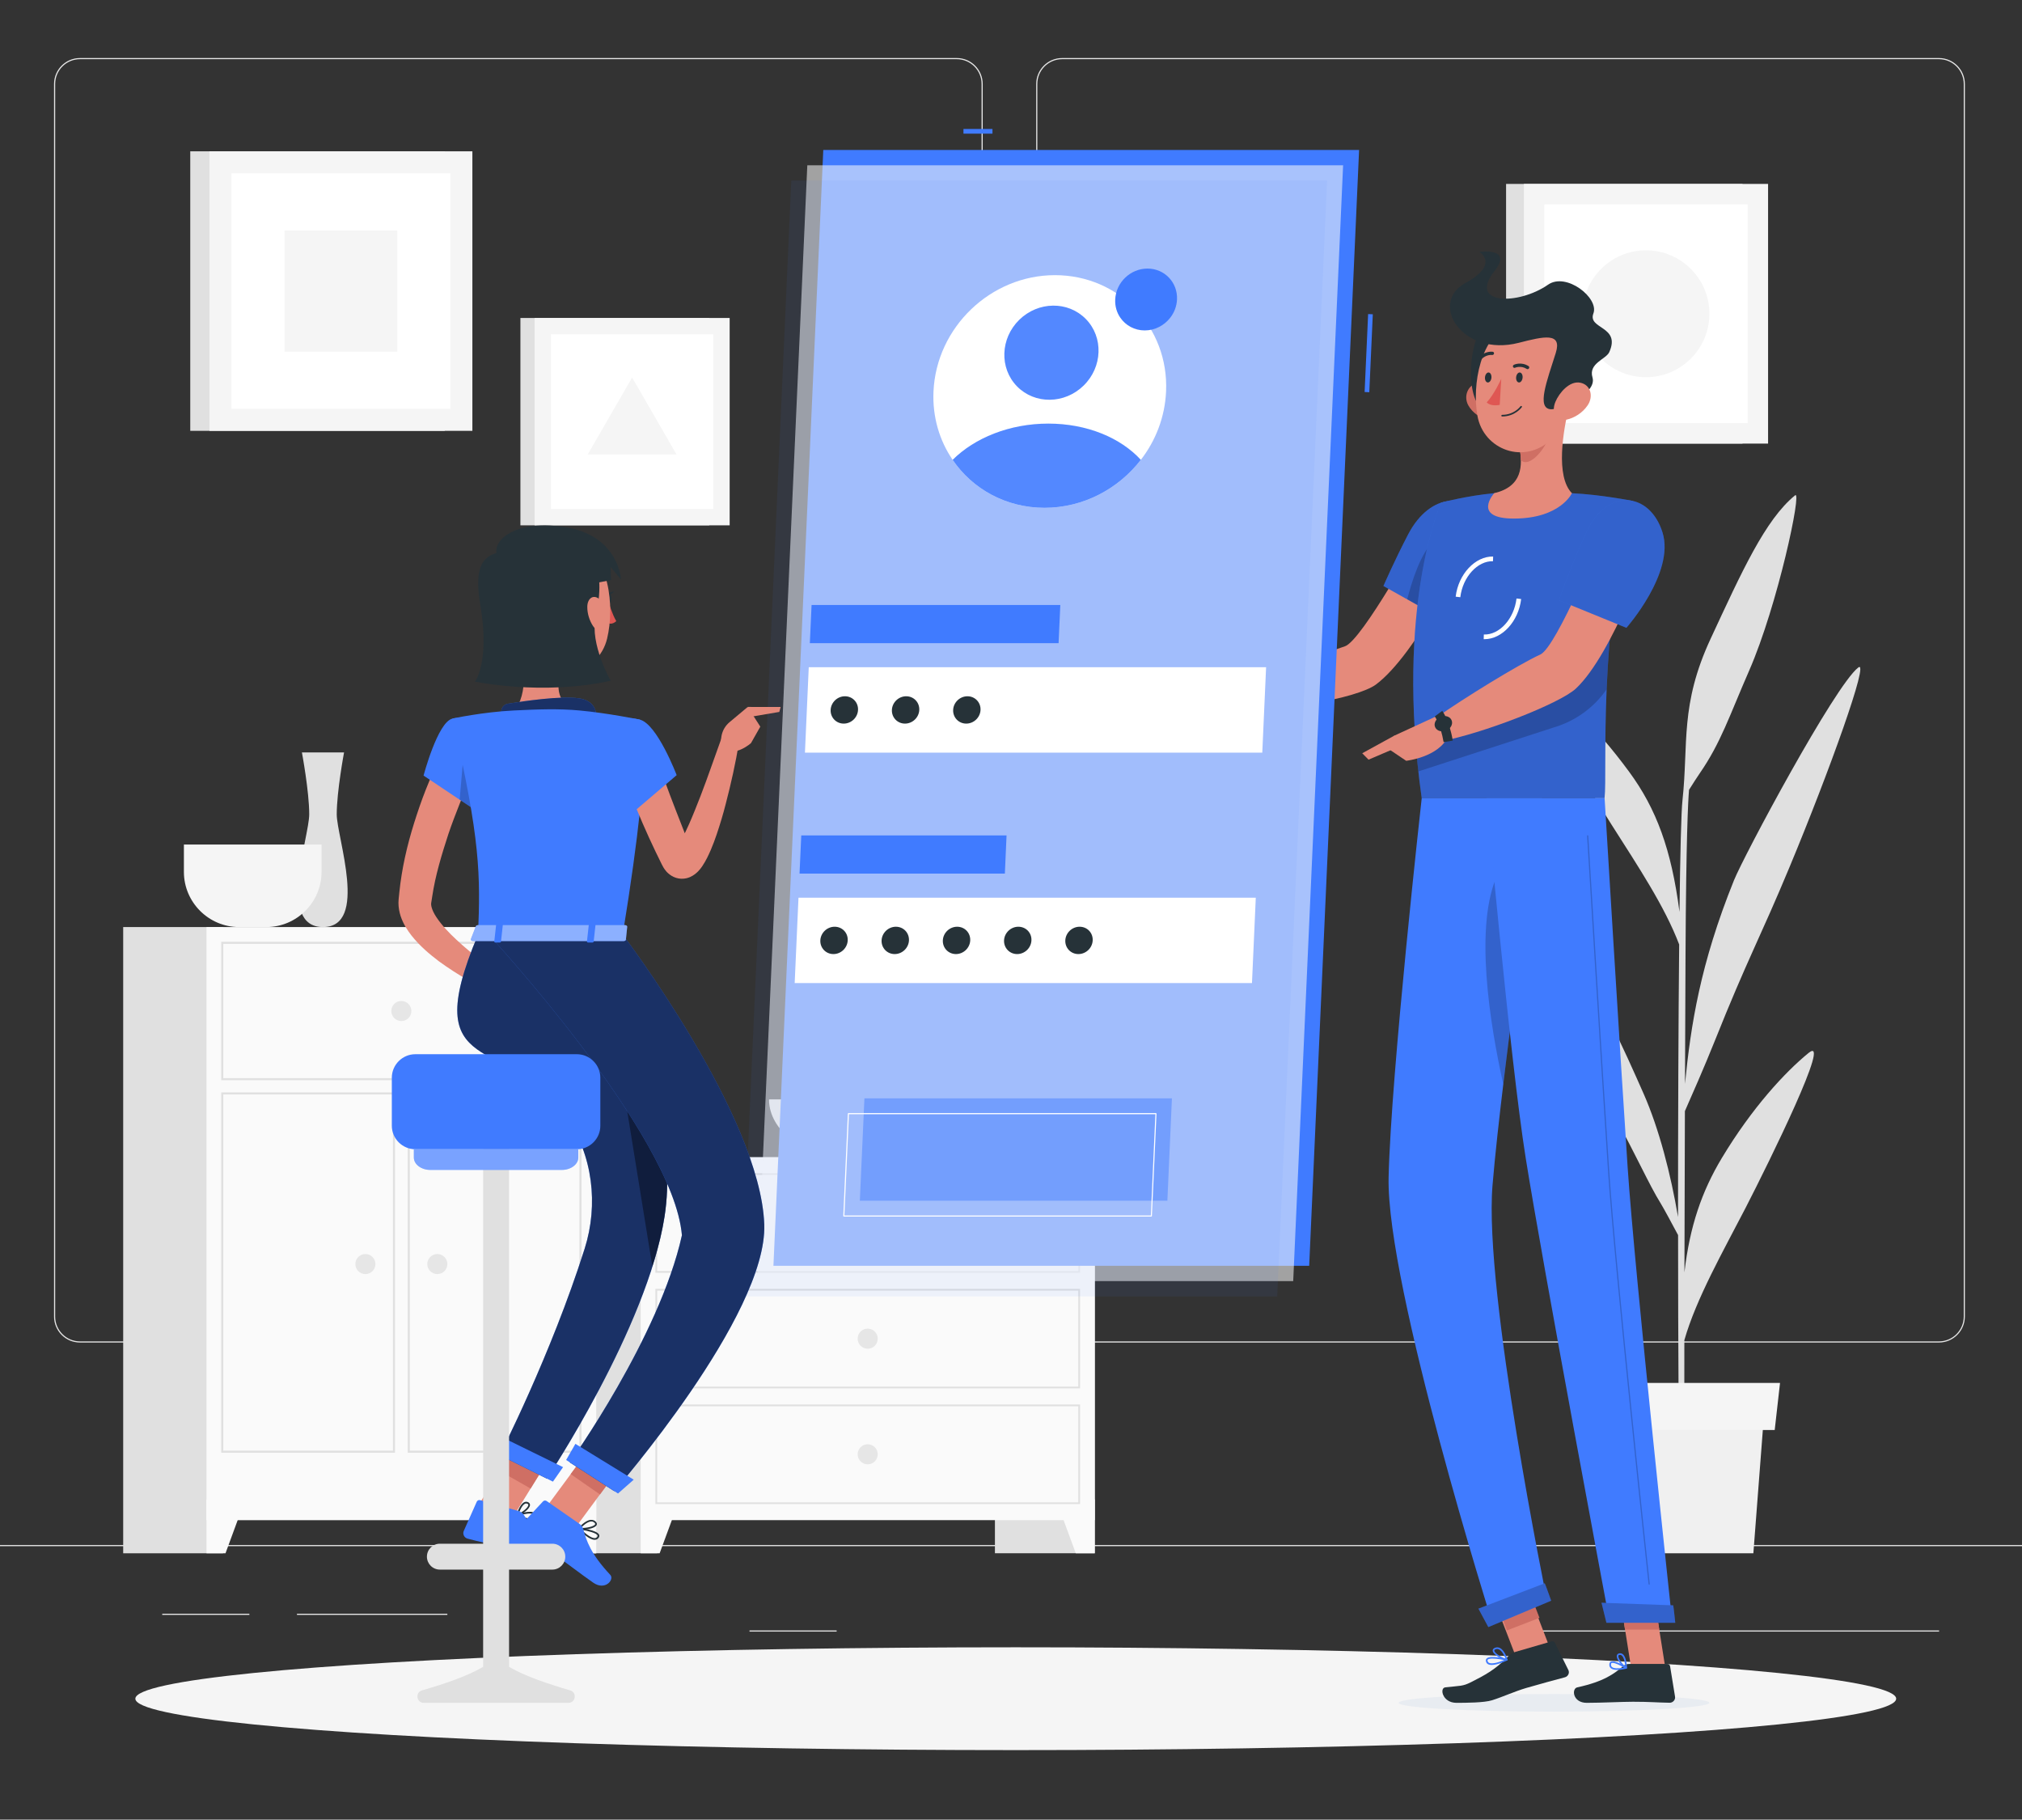 <?xml version="1.0" encoding="utf-8"?>
<!-- Generator: Adobe Illustrator 24.2.1, SVG Export Plug-In . SVG Version: 6.00 Build 0)  -->
<svg version="1.1" xmlns="http://www.w3.org/2000/svg" xmlns:xlink="http://www.w3.org/1999/xlink" x="0px" y="0px"
	 viewBox="0 0 445.3 400.69" style="enable-background:new 0 0 445.3 400.69;" xml:space="preserve">
<rect x="0" y="0" width="445.3" height="400.69" fill="#333333" stroke="none"/>
<g id="Background_complete">
	<g>
		<g>
			<rect x="-26.3" y="340.22" style="fill:#E6E6E6;" width="500" height="0.25"/>
			<rect x="65.4" y="355.35" style="fill:#E6E6E6;" width="33.12" height="0.25"/>
			<rect x="35.73" y="355.35" style="fill:#E6E6E6;" width="19.19" height="0.25"/>
			<rect x="165.06" y="359.03" style="fill:#E6E6E6;" width="19.19" height="0.25"/>
			<rect x="241.12" y="364.62" style="fill:#E6E6E6;" width="43.19" height="0.25"/>
			<rect x="225.88" y="364.62" style="fill:#E6E6E6;" width="6.33" height="0.25"/>
			<rect x="333.36" y="359.03" style="fill:#E6E6E6;" width="93.68" height="0.25"/>
			<g>
				<path style="fill:#E6E6E6;" d="M210.71,295.63H17.61c-3.15,0-5.71-2.56-5.71-5.71V18.49c0-3.15,2.56-5.71,5.71-5.71h193.1
					c3.15,0,5.71,2.56,5.71,5.71v271.43C216.42,293.07,213.86,295.63,210.71,295.63z M17.61,13.03c-3.01,0-5.46,2.45-5.46,5.46
					v271.43c0,3.01,2.45,5.46,5.46,5.46h193.1c3.01,0,5.46-2.45,5.46-5.46V18.49c0-3.01-2.45-5.46-5.46-5.46H17.61z"/>
				<path style="fill:#E6E6E6;" d="M427.01,295.63h-193.1c-3.15,0-5.71-2.56-5.71-5.71V18.49c0-3.15,2.56-5.71,5.71-5.71h193.1
					c3.15,0,5.71,2.56,5.71,5.71v271.43C432.71,293.07,430.15,295.63,427.01,295.63z M233.91,13.03c-3.01,0-5.46,2.45-5.46,5.46
					v271.43c0,3.01,2.45,5.46,5.46,5.46h193.1c3.01,0,5.46-2.45,5.46-5.46V18.49c0-3.01-2.45-5.46-5.46-5.46H233.91z"/>
			</g>
		</g>
		<g>
			<rect x="219.11" y="254.8" style="fill:#E0E0E0;" width="21.99" height="87.23"/>
			<polygon style="fill:#FAFAFA;" points="236.92,342.04 241.1,342.04 241.1,330.16 232.54,330.16 			"/>
			<rect x="122.75" y="254.8" style="fill:#E0E0E0;" width="21.99" height="87.23"/>
			<rect x="141.1" y="254.8" style="fill:#FAFAFA;" width="100" height="79.94"/>
			<path style="fill:#E0E0E0;" d="M237.47,258.73v21.15h-92.75v-21.15H237.47 M237.86,258.35h-93.52v21.92h93.52V258.35
				L237.86,258.35z"/>
			<polygon style="fill:#FAFAFA;" points="145.27,342.04 141.1,342.04 141.1,330.16 149.65,330.16 			"/>
			<path style="fill:#E6E6E6;" d="M188.88,269.31c0,1.22,0.99,2.21,2.21,2.21c1.22,0,2.21-0.99,2.21-2.21
				c0-1.22-0.99-2.21-2.21-2.21C189.87,267.1,188.88,268.09,188.88,269.31z"/>
			<path style="fill:#E0E0E0;" d="M237.47,284.2v21.15h-92.75V284.2H237.47 M237.86,283.81h-93.52v21.92h93.52V283.81L237.86,283.81
				z"/>
			<path style="fill:#E6E6E6;" d="M188.88,294.78c0,1.22,0.99,2.21,2.21,2.21c1.22,0,2.21-0.99,2.21-2.21s-0.99-2.21-2.21-2.21
				C189.87,292.56,188.88,293.55,188.88,294.78z"/>
			<path style="fill:#E0E0E0;" d="M237.47,309.67v21.15h-92.75v-21.15H237.47 M237.86,309.28h-93.52v21.92h93.52V309.28
				L237.86,309.28z"/>
			<path style="fill:#E6E6E6;" d="M188.88,320.24c0,1.22,0.99,2.21,2.21,2.21c1.22,0,2.21-0.99,2.21-2.21s-0.99-2.21-2.21-2.21
				C189.87,318.03,188.88,319.02,188.88,320.24z"/>
		</g>
		<g>
			<rect x="109.32" y="204.14" style="fill:#E0E0E0;" width="21.99" height="137.9"/>
			<polygon style="fill:#FAFAFA;" points="127.13,342.04 131.31,342.04 131.31,330.16 122.75,330.16 			"/>
			<rect x="27.13" y="204.14" style="fill:#E0E0E0;" width="21.99" height="137.9"/>
			<rect x="45.48" y="204.14" style="fill:#FAFAFA;" width="85.83" height="130.61"/>
			<path style="fill:#E0E0E0;" d="M127.61,207.84v29.57H49.17v-29.57H127.61 M128.07,207.38H48.72v30.48h79.35V207.38L128.07,207.38
				z"/>
			<path style="fill:#E0E0E0;" d="M127.61,241v78.44H90.25V241H127.61 M128.07,240.55H89.79v79.35h38.27V240.55L128.07,240.55z"/>
			<path style="fill:#E0E0E0;" d="M86.54,241v78.44H49.17V241H86.54 M86.99,240.55H48.72v79.35h38.27V240.55L86.99,240.55z"/>
			<polygon style="fill:#FAFAFA;" points="49.66,342.04 45.48,342.04 45.48,330.16 54.03,330.16 			"/>
			<path style="fill:#E6E6E6;" d="M86.18,222.63c0,1.22,0.99,2.21,2.21,2.21c1.22,0,2.21-0.99,2.21-2.21c0-1.22-0.99-2.21-2.21-2.21
				C87.17,220.41,86.18,221.4,86.18,222.63z"/>
			<path style="fill:#E6E6E6;" d="M94.1,278.35c0,1.22,0.99,2.21,2.21,2.21c1.22,0,2.21-0.99,2.21-2.21c0-1.22-0.99-2.21-2.21-2.21
				C95.09,276.14,94.1,277.13,94.1,278.35z"/>
			<path style="fill:#E6E6E6;" d="M78.26,278.35c0,1.22,0.99,2.21,2.21,2.21c1.22,0,2.21-0.99,2.21-2.21c0-1.22-0.99-2.21-2.21-2.21
				C79.25,276.14,78.26,277.13,78.26,278.35z"/>
		</g>
		<path style="fill:#E0E0E0;" d="M75.77,165.69h-9.28c0,0,1.61,8.57,1.61,13.62c0,5.05-7.06,24.83,3.03,24.83
			c10.08,0,3.03-19.78,3.03-24.83C74.16,174.27,75.77,165.69,75.77,165.69z"/>
		<path style="fill:#F5F5F5;" d="M40.5,185.97V192c0,6.68,5.46,12.14,12.14,12.14h6.03c6.68,0,12.14-5.46,12.14-12.14v-6.03H40.5z"
			/>
		<path style="fill:#E0E0E0;" d="M169.36,242.09c0,6.99,7.83,12.71,17.4,12.71h8.64c9.57,0,17.4-5.72,17.4-12.71H169.36z"/>
		<g>
			<path style="fill:#E0E0E0;" d="M398.3,231.86c-5.24,4.28-12.47,12.11-19.1,23.13c-4.41,7.34-7.07,15.03-8.24,25.19
				c0.03-11.5,0.06-23.85,0.1-35.51c1.33-3,4.37-9.92,6.55-15.38c7.28-18.23,9.99-22.71,16.53-38.44
				c8.73-20.97,17.67-45.86,15.11-43.87c-5.22,4.05-25.22,41.5-27.38,46.86c-7.44,18.44-9.51,31.88-10.79,44.85
				c0.04-10.95,0.08-21.01,0.12-28.77c0.13-25.31,0.56-33.48,0.77-36c0.81-1.28,1.76-2.77,2.32-3.58
				c4.7-6.79,6.51-12.58,10.94-22.71c6.27-14.36,11.68-39.85,10.1-38.56c-6.58,5.35-11.76,16.86-18.58,31.53
				c-6.82,14.66-4.87,23.1-6.22,35.62c-0.28,2.46-0.5,11.73-0.66,24.59c-1.77-13.7-5.08-22.72-11.13-30.92
				c-7.44-10.09-14.64-16.9-19.92-20.46c-5.28-3.56,9.12,21.22,16.01,32.04c6.13,9.63,11.78,18.13,14.97,26.5
				c-0.17,17.42-0.25,39.48-0.25,60.02c-1.58-9.35-4.16-19.41-7.6-27.2c-4.14-9.36-10.5-23.72-15.56-28.6
				c-1.22-1.17,5.3,26.76,9.48,34.19c4.18,7.43,7.25,14.43,9.88,18.64c0.61,0.98,2.65,4.77,3.81,6.95
				c0.01,25.07,0.14,47.19,0.36,54.72H371c-0.07-1.94-0.09-14.7-0.06-31.58c2.61-9.16,8.57-19.62,13.5-29.16
				C389.8,255.52,403.54,227.58,398.3,231.86z"/>
			<g>
				<polygon style="fill:#F0F0F0;" points="386.14,342.04 354.79,342.04 352.43,311.31 388.5,311.31 				"/>
				<polygon style="fill:#F5F5F5;" points="390.84,314.89 350.09,314.89 348.92,304.53 392.01,304.53 				"/>
			</g>
		</g>
		<g>
			<rect x="41.9" y="33.32" style="fill:#E0E0E0;" width="56.05" height="61.55"/>
			<rect x="46.13" y="33.32" style="fill:#F5F5F5;" width="57.9" height="61.55"/>
			
				<rect x="49.15" y="40" transform="matrix(-1.836970e-16 1 -1 -1.836970e-16 139.176 -10.98)" style="fill:#FFFFFF;" width="51.85" height="48.2"/>
			
				<rect x="61.72" y="51.68" transform="matrix(-1.836970e-16 1 -1 -1.836970e-16 139.176 -10.98)" style="fill:#F5F5F5;" width="26.71" height="24.83"/>
		</g>
		<g>
			<g>
				<rect x="331.68" y="40.5" style="fill:#E0E0E0;" width="52.07" height="57.18"/>
				<rect x="335.6" y="40.5" style="fill:#F5F5F5;" width="53.78" height="57.18"/>
				
					<rect x="338.41" y="46.7" transform="matrix(-1.836970e-16 1 -1 -1.836970e-16 431.581 -293.408)" style="fill:#FFFFFF;" width="48.17" height="44.77"/>
			</g>
			<circle style="fill:#F5F5F5;" cx="362.49" cy="69.09" r="13.97"/>
		</g>
		<g>
			<g>
				<rect x="114.61" y="70.02" style="fill:#E0E0E0;" width="41.58" height="45.66"/>
				<rect x="117.74" y="70.02" style="fill:#F5F5F5;" width="42.95" height="45.66"/>
				
					<rect x="119.98" y="74.98" transform="matrix(-1.836970e-16 1 -1 -1.836970e-16 232.067 -46.363)" style="fill:#FFFFFF;" width="38.46" height="35.75"/>
				<polygon style="fill:#F5F5F5;" points="139.21,83.13 129.44,100.07 148.99,100.07 				"/>
			</g>
		</g>
	</g>
</g>
<g id="Background_simple" style="display:none;">
	<g style="display:inline;">
		<path style="fill:#F5F5F5;" d="M108.15,195.57c58.54,60.35,135.47,102.2,206.78,34.62c36.76-34.84,85.34-128.93,37.4-171.99
			c-66.07-59.34-103.98,37.75-153.37,50.91c-33.86,9.02-62.32-42.96-102.85-8.25C64.07,128.3,83.82,170.48,108.15,195.57z"/>
	</g>
</g>
<g id="Shadow">
	<ellipse style="fill:#F5F5F5;" cx="223.7" cy="374.06" rx="193.89" ry="11.32"/>
</g>
<g id="Character_2">
	<g>
		<path style="fill:#E58A7B;" d="M322.94,121.26l-9.92-4.02c0,0-13.09,23.87-16.84,25.08c-5.1,1.64-15.65,6.2-21.92,7.05
			c-0.85,0.99-2.24,4.1-2.11,5.24c8.41,2.8,26.89-0.92,30.85-3.86C312.02,144.05,322.94,121.26,322.94,121.26z"/>
		<g>
			<path style="fill:#407BFF;" d="M326,115.84c1.85,6.84-8.17,20.58-8.17,20.58l-13.16-7.38c0,0,2.45-5.65,5.46-11.4
				C314.97,108.35,323.89,108.04,326,115.84z"/>
			<path style="opacity:0.2;" d="M326,115.84c1.85,6.84-8.17,20.58-8.17,20.58l-13.16-7.38c0,0,2.45-5.65,5.46-11.4
				C314.97,108.35,323.89,108.04,326,115.84z"/>
		</g>
		<path style="opacity:0.2;" d="M309.91,131.97l5.17,2.9l0.9-15.87C312.98,121.32,310.85,128.27,309.91,131.97z"/>
		<g>
			<path style="fill:#407BFF;" d="M317.36,110.69c0,0-10.22,22.74-4.26,65.08c12.13,0,34.37,0,40.27,0
				c0.64-6.18-1.48-36.34,6.19-65.46c0,0-6.82-1.39-13.38-1.7c-5.13-0.25-12.57-0.41-17.12,0
				C323.07,109.14,317.36,110.69,317.36,110.69z"/>
			<path style="opacity:0.2;" d="M317.36,110.69c0,0-10.22,22.74-4.26,65.08c12.13,0,34.37,0,40.27,0
				c0.64-6.18-1.48-36.34,6.19-65.46c0,0-6.82-1.39-13.38-1.7c-5.13-0.25-12.57-0.41-17.12,0
				C323.07,109.14,317.36,110.69,317.36,110.69z"/>
		</g>
		<path style="fill:#E8ECF1;" d="M308.02,374.97c-0.06,1.07,15.21,1.94,34.1,1.94c18.9,0,34.27-0.87,34.33-1.94
			c0.06-1.07-15.2-1.94-34.1-1.94C323.45,373.02,308.08,373.89,308.02,374.97z"/>
		
			<rect x="331.52" y="348.79" transform="matrix(0.933 -0.359 0.359 0.933 -106.052 144.473)" style="fill:#E58A7B;" width="7.68" height="17.09"/>
		<polygon style="fill:#E58A7B;" points="366.75,367.28 359.22,367.28 356.46,349.84 363.99,349.84 		"/>
		<path style="fill:#263238;" d="M358.73,366.41l8.46,0c0.31,0,0.56,0.21,0.61,0.51l1.09,6.69c0.11,0.69-0.47,1.35-1.18,1.34
			c-2.95-0.05-4.37-0.22-8.09-0.22c-2.29,0-7.02,0.24-10.18,0.24c-3.09,0-3.39-3.12-2.08-3.41c5.88-1.27,8.16-3.02,10.12-4.69
			C357.84,366.57,358.28,366.41,358.73,366.41z"/>
		<path style="fill:#263238;" d="M333.67,363.77l8.02-2.33c0.3-0.09,0.61,0.04,0.74,0.31l2.97,6c0.31,0.62-0.06,1.4-0.75,1.59
			c-2.9,0.79-4.86,1.29-8.5,2.35c-2.51,0.73-5.07,1.92-7.55,2.71c-1.72,0.55-5.76,0.57-7.85,0.57c-3.09,0-3.78-3.26-2.46-3.41
			c3.35-0.38,3.8-0.2,5.65-1.13c3.06-1.54,5.43-2.81,8.08-5.58C332.49,364.36,333.03,363.96,333.67,363.77z"/>
		<path style="fill:#E58A7B;" d="M275.53,149.3l-8.28-3.49l-3.41,9.18c0,0,4.78,0.87,10.24,0L275.53,149.3z"/>
		<polygon style="fill:#E58A7B;" points="261.09,145.58 260.87,151.69 263.83,154.99 267.24,145.81 		"/>
		<g>
			
				<rect x="330.03" y="349.07" transform="matrix(0.933 -0.36 0.36 0.933 -104.884 143.931)" style="fill:#CF6F64;" width="7.68" height="8.81"/>
			<polygon style="fill:#CF6F64;" points="363.99,349.85 356.46,349.85 357.88,358.84 365.42,358.84 			"/>
		</g>
		<path style="opacity:0.2;" d="M311.82,164.31c0.14,1.81,0.32,3.66,0.53,5.56l29.94-9.72c4.68-1.4,8.74-4.34,11.52-8.35
			c0.11-2.67,0.27-5.48,0.49-8.41c0.1-1.43,0.23-2.89,0.36-4.37c0.14-1.54,0.31-3.11,0.49-4.7L311.82,164.31z"/>
		<path style="fill:#FFFFFF;" d="M321.6,131.51l-1.02-0.12c0.59-4.99,4.32-8.93,8.25-8.84l-0.03,1.03
			C325.4,123.48,322.13,127.04,321.6,131.51z"/>
		<path style="fill:#FFFFFF;" d="M326.92,140.75c-0.06,0-0.11,0-0.17,0l0.03-1.03c3.44,0.13,6.67-3.46,7.2-7.93l1.02,0.12
			C334.42,136.82,330.82,140.75,326.92,140.75z"/>
		<path style="fill:#E58A7B;" d="M345.61,89.32c-1.4,5.51-3.07,15.6,0.57,19.28c0,0-2.54,5.59-12.78,5.59
			c-9.35,0-4.34-5.59-4.34-5.59c6.23-1.47,6.34-6.02,5.52-10.3L345.61,89.32z"/>
		<path style="fill:#CF6F64;" d="M341.12,92.98l-6.53,5.31c0.2,1.01,0.34,2.04,0.35,3.04c1.91,1.9,5.74-2.91,6.13-5.37
			C341.26,94.73,341.28,93.56,341.12,92.98z"/>
		<path style="fill:#CF6F64;" d="M323.36,89.26c0.96,1.71,2.65,2.78,4.24,3.14c2.4,0.53,3.61-1.67,2.95-3.9
			c-0.6-2-2.56-4.69-4.98-4.23C323.2,84.72,322.27,87.3,323.36,89.26z"/>
		<path style="fill:#263238;" d="M327.32,71.63c-3.74,1.71-5.06,16.57-0.36,18.77C331.67,92.59,334.41,68.38,327.32,71.63z"/>
		<path style="fill:#E58A7B;" d="M346.76,81.03c-0.9,7.46-1.04,11.85-5.03,15.67c-6,5.76-15.01,2.34-16.35-5.1
			c-1.21-6.7,0.46-17.77,7.93-20.74C340.67,67.94,347.65,73.58,346.76,81.03z"/>
		<path style="fill:#263238;" d="M334.47,75.49c5.53-1.42,9.6-2.38,8.15,2.24c-1.94,6.15-4.26,12.11-1.14,12.39
			c1.89,0.17,10.3-3.4,9.23-7c-0.93-3.14,2.98-3.99,3.7-5.59c2.59-5.77-4.82-5.02-3.5-8.51c1.28-3.4-5.97-9.14-9.99-6.33
			c-6.51,4.54-17.68,4.48-11.81-2.97c4.21-5.33-3.3-4.24-3.3-4.24s4.54,2.69-3.1,6.85C314.61,66.74,322.02,78.67,334.47,75.49z"/>
		<path style="fill:#E58A7B;" d="M349.64,89.26c-1.16,1.71-2.97,2.78-4.61,3.14c-2.46,0.53-3.41-1.67-2.49-3.9
			c0.83-2,3.11-4.69,5.47-4.23C350.34,84.72,350.97,87.3,349.64,89.26z"/>
		<path style="fill:#407BFF;" d="M313.1,175.77c0,0-6.76,60.5-7.29,83.46c-0.55,23.88,22.91,98.39,22.91,98.39l12.01-5.04
			c0,0-13.98-68.07-12.04-91.53c2.12-25.57,10.88-85.28,10.88-85.28H313.1z"/>
		<path style="opacity:0.2;" d="M329.9,192.38c-5.38,11.18-1.76,33.28,1.16,46.39c1.11-9.25,2.43-19.29,3.68-28.58
			C334.61,195.9,333.5,184.88,329.9,192.38z"/>
		<path style="fill:#407BFF;" d="M340.19,348.65c0.06-0.02,1.42,3.83,1.42,3.83l-13.84,5.81l-2.18-4.06L340.19,348.65z"/>
		<path style="fill:#407BFF;" d="M327.38,175.77c0,0,5.17,57.54,8.6,79.09c3.75,23.61,18.5,102.24,18.5,102.24h13.79
			c0,0-8.26-76.72-9.82-100.1c-1.69-25.37-5.07-81.23-5.07-81.23H327.38z"/>
		<path style="fill:#407BFF;" d="M368.48,353.5c0.06,0,0.46,3.85,0.46,3.85h-15.16l-1.08-4.42L368.48,353.5z"/>
		<path style="opacity:0.2;" d="M363.19,348.95c-0.07,0-0.12-0.05-0.13-0.11c-0.08-0.7-7.53-69.97-8.93-90.96
			c-1.52-22.79-4.58-73.31-4.61-73.82c0-0.07,0.05-0.13,0.12-0.14c0,0,0.01,0,0.01,0c0.07,0,0.12,0.05,0.13,0.12
			c0.03,0.51,3.09,51.03,4.61,73.82c1.4,20.99,8.85,90.26,8.93,90.95c0.01,0.07-0.04,0.13-0.11,0.14
			C363.2,348.95,363.2,348.95,363.19,348.95z"/>
		<path style="fill:#263238;" d="M335.32,83.12c-0.04,0.61-0.39,1.1-0.78,1.1c-0.4,0-0.69-0.49-0.65-1.1
			c0.04-0.61,0.39-1.1,0.78-1.1C335.06,82.02,335.36,82.51,335.32,83.12z"/>
		<path style="fill:#263238;" d="M328.46,83.12c-0.04,0.61-0.39,1.1-0.78,1.1c-0.4,0-0.69-0.49-0.65-1.1
			c0.04-0.61,0.39-1.1,0.78-1.1C328.2,82.02,328.49,82.51,328.46,83.12z"/>
		<path style="fill:#DF5753;" d="M330.62,83.42c0,0-1.59,3.5-3.21,5.19c1.02,1,2.87,0.54,2.87,0.54L330.62,83.42z"/>
		<path style="fill:#263238;" d="M330.8,91.71c-0.1,0-0.17-0.08-0.17-0.18c0.01-0.1,0.09-0.18,0.19-0.18c2.67,0,4.02-1.86,4.03-1.88
			c0.06-0.08,0.17-0.11,0.25-0.05c0.08,0.05,0.1,0.16,0.04,0.25C335.08,89.75,333.65,91.71,330.8,91.71z"/>
		<path style="fill:#263238;" d="M336.54,81.27c-0.1,0.04-0.22,0.03-0.31-0.03c-1.31-0.83-2.54-0.27-2.55-0.27
			c-0.17,0.09-0.39,0.01-0.47-0.17c-0.07-0.18,0.01-0.39,0.2-0.48c0.06-0.03,1.6-0.73,3.22,0.3c0.16,0.1,0.2,0.32,0.09,0.49
			C336.68,81.19,336.61,81.24,336.54,81.27z"/>
		<path style="fill:#263238;" d="M325.8,79.28c-0.05-0.01-0.1-0.04-0.14-0.08c-0.14-0.13-0.14-0.36,0-0.5
			c1.4-1.48,3.01-1.25,3.08-1.24c0.19,0.02,0.32,0.21,0.28,0.41c-0.04,0.19-0.23,0.33-0.42,0.3l0,0c-0.05-0.01-1.32-0.17-2.43,1.01
			C326.07,79.28,325.93,79.31,325.8,79.28z"/>
		<path style="fill:#E58A7B;" d="M363.43,120.14l-10.4-2.77c0,0-10.2,25.11-13.8,26.75c-4.9,2.23-17.32,9.95-22.59,13.67
			c-0.29,1.24-0.06,4.56,0.6,5.46c8.97-1.63,26.23-8.27,29.83-11.64C355.26,143.92,363.43,120.14,363.43,120.14z"/>
		<path style="fill:#407BFF;" d="M356.17,367.72c-0.57,0-1.1-0.1-1.43-0.38c-0.26-0.23-0.36-0.54-0.31-0.94
			c0.04-0.3,0.2-0.44,0.33-0.5c0.85-0.43,3.2,1.06,3.46,1.24c0.06,0.04,0.09,0.11,0.07,0.18c-0.02,0.07-0.07,0.13-0.14,0.14
			C357.62,367.58,356.86,367.72,356.17,367.72z M355.14,366.17c-0.09,0-0.17,0.01-0.23,0.04c-0.05,0.03-0.11,0.07-0.12,0.21
			c-0.03,0.28,0.03,0.5,0.2,0.65c0.39,0.35,1.37,0.39,2.66,0.14C356.83,366.71,355.72,366.17,355.14,366.17z"/>
		<path style="fill:#407BFF;" d="M358.11,367.46c-0.03,0-0.06-0.01-0.08-0.02c-0.75-0.42-2.16-2.07-1.96-2.91
			c0.04-0.15,0.17-0.42,0.6-0.47c0.28-0.03,0.53,0.04,0.75,0.23c0.83,0.71,0.89,2.89,0.89,2.98c0,0.07-0.03,0.13-0.09,0.16
			C358.18,367.45,358.15,367.46,358.11,367.46z M356.77,364.41c-0.03,0-0.05,0-0.08,0.01c-0.23,0.03-0.26,0.14-0.27,0.18
			c-0.12,0.5,0.76,1.74,1.5,2.33c-0.05-0.64-0.22-1.9-0.75-2.36C357.05,364.46,356.92,364.41,356.77,364.41z"/>
		<path style="fill:#407BFF;" d="M329.61,366.48c-0.74,0.18-1.44,0.23-1.89-0.01c-0.29-0.15-0.45-0.41-0.49-0.76
			c-0.02-0.21,0.05-0.39,0.2-0.53c0.81-0.72,4.07,0.05,4.44,0.14c0.07,0.02,0.12,0.08,0.13,0.16c0,0.08-0.04,0.15-0.11,0.18
			C331.29,365.93,330.43,366.28,329.61,366.48z M327.99,365.29c-0.14,0.03-0.24,0.08-0.32,0.14c-0.06,0.06-0.09,0.12-0.08,0.21
			c0.03,0.24,0.13,0.4,0.32,0.51c0.53,0.29,1.76,0.06,3.35-0.6C330.15,365.31,328.69,365.12,327.99,365.29z"/>
		<path style="fill:#407BFF;" d="M331.86,365.66c-0.02,0.01-0.05,0.01-0.07,0c-0.97-0.18-3.04-1.33-3.06-2.19
			c0-0.2,0.09-0.48,0.56-0.64c0.34-0.13,0.7-0.1,1.03,0.06c1.09,0.54,1.65,2.46,1.68,2.54c0.02,0.06,0,0.13-0.04,0.17
			C331.93,365.64,331.9,365.66,331.86,365.66z M329.5,363.14c-0.03,0.01-0.07,0.02-0.1,0.03c-0.31,0.11-0.31,0.24-0.31,0.28
			c0.01,0.52,1.45,1.47,2.46,1.79c-0.2-0.55-0.69-1.67-1.4-2.02C329.93,363.11,329.72,363.08,329.5,363.14z"/>
		<path style="fill:#E58A7B;" d="M317.47,157.2l-10.43,4.8l-1.21,2.94l3.85,2.59c0,0,7.19-0.78,9.24-5.4L317.47,157.2z"/>
		<path style="fill:#263238;" d="M317.92,163.42c-0.65-3.87-1.93-5.64-1.94-5.66l1.64-1.23c0.06,0.08,1.58,2.13,2.32,6.55
			L317.92,163.42z"/>
		<path style="fill:#263238;" d="M319.69,158.62c0.34,0.84-0.21,1.85-1.21,2.25c-1.01,0.41-2.1,0.06-2.44-0.78
			c-0.34-0.84,0.21-1.85,1.21-2.25C318.26,157.43,319.36,157.78,319.69,158.62z"/>
		<polygon style="fill:#E58A7B;" points="300,165.87 301.39,167.28 310.74,163.28 307.05,162 		"/>
		<path style="opacity:0.2;" d="M340.19,348.65c0.06-0.02,1.42,3.83,1.42,3.83l-13.84,5.81l-2.18-4.06L340.19,348.65z"/>
		<path style="opacity:0.2;" d="M368.48,353.5c0.06,0,0.46,3.85,0.46,3.85h-15.16l-1.08-4.42L368.48,353.5z"/>
		<g>
			<path style="fill:#407BFF;" d="M366.14,117.27c2.75,8.87-7.96,20.98-7.96,20.98l-14.85-6.06c0,0,2.09-6.44,6.07-15.07
				C353.93,107.3,363.36,108.32,366.14,117.27z"/>
			<path style="opacity:0.2;" d="M366.14,117.27c2.75,8.87-7.96,20.98-7.96,20.98l-14.85-6.06c0,0,2.09-6.44,6.07-15.07
				C353.93,107.3,363.36,108.32,366.14,117.27z"/>
		</g>
	</g>
</g>
<g id="Screen">
	<g>
		<rect x="212.18" y="28.4" style="fill:#407BFF;" width="6.39" height="1.03"/>
		
			<rect x="292.83" y="77.25" transform="matrix(0.045 -0.999 0.999 0.045 210.176 375.382)" style="fill:#407BFF;" width="17.18" height="1.03"/>
		<polygon style="fill:#407BFF;" points="299.31,33.02 181.31,33.02 170.33,278.74 288.32,278.74 		"/>
		<polygon style="opacity:0.56;fill:#FAFAFA;" points="295.79,36.39 177.79,36.39 166.8,282.11 284.8,282.11 		"/>
		<polygon style="opacity:0.07;fill:#407BFF;" points="292.26,39.76 174.26,39.76 163.28,285.48 281.28,285.48 		"/>
		<polygon style="fill:#FFFFFF;" points="278.83,146.93 178.11,146.93 177.27,165.74 277.99,165.74 		"/>
		<polygon style="fill:#407BFF;" points="233.51,133.22 178.73,133.22 178.35,141.63 233.13,141.63 		"/>
		<polygon style="fill:#FFFFFF;" points="276.56,197.68 175.85,197.68 175.01,216.48 275.72,216.48 		"/>
		<polygon style="opacity:0.47;fill:#407BFF;" points="258.09,241.86 190.37,241.86 189.36,264.4 257.09,264.4 		"/>
		<path style="fill:#FFFFFF;" d="M253.56,267.89h-67.73c-0.03,0-0.06-0.01-0.09-0.04c-0.02-0.02-0.03-0.06-0.03-0.09l1.01-22.54
			c0-0.06,0.06-0.11,0.12-0.11h67.73c0.03,0,0.06,0.01,0.09,0.04c0.02,0.02,0.03,0.06,0.03,0.09l-1.01,22.54
			C253.68,267.84,253.63,267.89,253.56,267.89z M185.96,267.65h67.49l1-22.3h-67.49L185.96,267.65z"/>
		<polygon style="fill:#407BFF;" points="221.67,183.96 176.46,183.96 176.08,192.37 221.3,192.37 		"/>
		<path style="fill:#FFFFFF;" d="M256.8,86.21c-0.25,5.63-2.29,10.83-5.56,15.05c-4.94,6.4-12.68,10.56-21.2,10.56
			c-8.52,0-15.88-4.16-20.24-10.56c-2.89-4.22-4.47-9.42-4.22-15.05c0.63-14.15,12.61-25.62,26.75-25.62
			C246.48,60.59,257.43,72.05,256.8,86.21z"/>
		<path style="fill:#407BFF;" d="M259.21,65.95c-0.07,1.5-0.61,2.88-1.48,4c-1.31,1.7-3.37,2.81-5.63,2.81
			c-2.26,0-4.22-1.11-5.38-2.81c-0.77-1.12-1.19-2.5-1.12-4c0.17-3.76,3.35-6.81,7.11-6.81C256.47,59.14,259.38,62.19,259.21,65.95z
			"/>
		<path style="fill:#263238;" d="M188.96,156.33c-0.07,1.66-1.48,3.01-3.15,3.01c-1.66,0-2.95-1.35-2.88-3.01
			c0.07-1.66,1.48-3.01,3.15-3.01C187.75,153.32,189.04,154.67,188.96,156.33z"/>
		<path style="fill:#263238;" d="M202.45,156.33c-0.07,1.66-1.48,3.01-3.15,3.01c-1.66,0-2.95-1.35-2.88-3.01
			c0.07-1.66,1.48-3.01,3.15-3.01S202.52,154.67,202.45,156.33z"/>
		<path style="fill:#263238;" d="M215.94,156.33c-0.07,1.66-1.48,3.01-3.15,3.01c-1.66,0-2.95-1.35-2.88-3.01
			c0.07-1.66,1.48-3.01,3.15-3.01C214.72,153.32,216.01,154.67,215.94,156.33z"/>
		<path style="fill:#263238;" d="M186.69,207.08c-0.07,1.66-1.48,3.01-3.15,3.01c-1.66,0-2.95-1.35-2.88-3.01
			c0.07-1.66,1.48-3.01,3.15-3.01C185.48,204.07,186.77,205.41,186.69,207.08z"/>
		<path style="fill:#263238;" d="M200.18,207.08c-0.07,1.66-1.48,3.01-3.15,3.01c-1.66,0-2.95-1.35-2.88-3.01
			c0.07-1.66,1.48-3.01,3.15-3.01C198.97,204.07,200.25,205.41,200.18,207.08z"/>
		<path style="fill:#263238;" d="M213.67,207.08c-0.07,1.66-1.48,3.01-3.15,3.01c-1.66,0-2.95-1.35-2.88-3.01
			c0.07-1.66,1.48-3.01,3.15-3.01S213.74,205.41,213.67,207.08z"/>
		<path style="fill:#263238;" d="M227.15,207.08c-0.07,1.66-1.48,3.01-3.15,3.01c-1.66,0-2.95-1.35-2.88-3.01
			c0.07-1.66,1.48-3.01,3.15-3.01C225.94,204.07,227.23,205.41,227.15,207.08z"/>
		<path style="fill:#263238;" d="M240.64,207.08c-0.07,1.66-1.48,3.01-3.15,3.01s-2.95-1.35-2.88-3.01
			c0.07-1.66,1.48-3.01,3.15-3.01C239.43,204.07,240.72,205.41,240.64,207.08z"/>
		<g>
			
				<ellipse transform="matrix(0.715 -0.699 0.699 0.715 11.713 184.019)" style="fill:#407BFF;" cx="231.57" cy="77.64" rx="10.6" ry="10.13"/>
			<path style="fill:#407BFF;" d="M251.24,101.26c-4.94,6.4-12.68,10.56-21.2,10.56c-8.52,0-15.88-4.16-20.24-10.56
				c4.86-4.84,12.55-7.98,21.07-7.98C239.4,93.28,246.81,96.42,251.24,101.26z"/>
			
				<ellipse transform="matrix(0.715 -0.699 0.699 0.715 11.713 184.019)" style="opacity:0.1;fill:#FFFFFF;" cx="231.57" cy="77.64" rx="10.6" ry="10.13"/>
			<path style="opacity:0.1;fill:#FFFFFF;" d="M251.24,101.26c-4.94,6.4-12.68,10.56-21.2,10.56c-8.52,0-15.88-4.16-20.24-10.56
				c4.86-4.84,12.55-7.98,21.07-7.98C239.4,93.28,246.81,96.42,251.24,101.26z"/>
		</g>
	</g>
</g>
<g id="Character_1">
	<g>
		<g>
			<path style="fill:#E58A7B;" d="M104.1,170.27c-0.95,2.08-1.94,4.36-2.82,6.59c-0.88,2.25-1.76,4.5-2.53,6.79
				c-1.49,4.57-2.89,9.18-3.57,13.8l-0.23,1.47c-0.02,0.18,0,0.43,0.07,0.75c0.15,0.64,0.54,1.49,1.1,2.32
				c1.13,1.69,2.72,3.4,4.44,4.98c1.72,1.61,3.58,3.15,5.52,4.62c1.92,1.48,3.94,2.92,5.92,4.27l-1.86,3.51
				c-4.76-2.08-9.19-4.57-13.48-7.69c-2.11-1.61-4.19-3.34-6.04-5.68c-0.91-1.18-1.8-2.51-2.39-4.27c-0.28-0.88-0.48-1.87-0.48-2.94
				c0.01-0.25,0.02-0.59,0.04-0.76l0.05-0.5l0.1-0.99c0.54-5.3,1.72-10.4,3.27-15.34c0.78-2.47,1.61-4.91,2.56-7.31
				c0.97-2.41,1.93-4.73,3.14-7.16L104.1,170.27z"/>
			<path style="fill:#E58A7B;" d="M110.61,215.26l7.07-3.58l-1.83,7.77c0,0-4.85,1.36-7.11-1L110.61,215.26z"/>
			<polygon style="fill:#E58A7B;" points="124.15,212.95 122.27,219.37 115.85,219.44 117.68,211.67 			"/>
			<path style="fill:#DF5753;" d="M134.13,132.83c0,0,0.61,2.25,1.59,3.95c-0.84,0.78-1.59,0.51-1.59,0.51V132.83z"/>
			<ellipse style="fill:#263238;" cx="133.92" cy="131.74" rx="0.75" ry="1.15"/>
			<path style="fill:#263238;" d="M133.74,130.63l1.52-0.44C135.26,130.19,134.48,131.38,133.74,130.63z"/>
			<path style="fill:#E58A7B;" d="M114.59,140.16c0.91,4.66,1.82,13.19-1.43,16.29c0,0,1.27,4.72,9.92,4.72
				c9.51,0,4.55-4.72,4.55-4.72c-5.19-1.24-5.06-5.09-4.15-8.71L114.59,140.16z"/>
			<path style="fill:#E58A7B;" d="M112.07,129.57c0.48,7.77,0.51,11.07,4.44,15.06c5.9,6,15.35,3.71,17.2-4.04
				c1.67-6.98,0.61-18.52-7-21.61C119.21,115.93,111.59,121.8,112.07,129.57z"/>
			<path style="fill:#263238;" d="M112.83,120.77c-3.9,1.42-9.1,0.36-7.06,12.39c2.16,12.74-1.17,16.93-1.17,16.93
				s14.79,3.15,29.89-0.19c0,0-4.61-8.06-3.32-13.94c1.65-7.5,0.34-10.28,0.34-10.28S118.32,118.78,112.83,120.77z"/>
			<path style="fill:#E58A7B;" d="M129.34,133.62c-0.02,1.54,0.52,3.09,1.22,4.17c1.05,1.62,2.3,0.96,2.62-0.72
				c0.28-1.51,0.07-4.18-1.28-5.22C130.57,130.83,129.35,131.86,129.34,133.62z"/>
			<path style="fill:#263238;" d="M109.45,122.14c-1.13-3.14,4.22-7.98,15.52-5.97c11.3,2.01,11.79,11.41,11.79,11.41l-2.29-2.71
				l0.1,2.86l-11.61,2.23L109.45,122.14z"/>
			<g>
				<path style="fill:#407BFF;" d="M110.41,156.98L110.41,156.98c-0.16-0.96,0.49-1.87,1.45-2.02c3.52-0.58,11.51-1.76,15.54-1.2
					c2.99,0.41,3.78,2.16,3.91,3.59c0.09,1.06-0.78,1.95-1.84,1.9l-17.39-0.79C111.24,158.43,110.54,157.81,110.41,156.98z"/>
				<path style="opacity:0.6;" d="M110.41,156.98L110.41,156.98c-0.16-0.96,0.49-1.87,1.45-2.02c3.52-0.58,11.51-1.76,15.54-1.2
					c2.99,0.41,3.78,2.16,3.91,3.59c0.09,1.06-0.78,1.95-1.84,1.9l-17.39-0.79C111.24,158.43,110.54,157.81,110.41,156.98z"/>
			</g>
			<polygon style="fill:#E58A7B;" points="120.46,331.69 126.9,336.16 137.69,321.54 131.25,317.06 			"/>
			<polygon style="fill:#E58A7B;" points="105.41,331.39 112.23,335.27 121.78,319.81 114.96,315.92 			"/>
			<g>
				<polygon style="fill:#CF6F64;" points="137.69,321.54 132.13,329.08 125.68,324.6 131.24,317.06 				"/>
				<polygon style="fill:#CF6F64;" points="114.96,315.93 121.78,319.81 116.85,327.78 110.03,323.9 				"/>
			</g>
			<g>
				<path style="fill:#407BFF;" d="M125.89,205.81c0,0,25.18,31.74,20.46,62.08c-3.82,24.51-25.91,57.7-25.91,57.7l-10.39-5.16
					c0,0,11.29-22.06,18.7-45.44c3.11-9.81,1.78-20.61-4.03-29.1c-12.76-18.63-33.19-7.55-19.44-40.08H125.89z"/>
				<path style="opacity:0.6;" d="M125.89,205.81c0,0,25.18,31.74,20.46,62.08c-3.82,24.51-25.91,57.7-25.91,57.7l-10.39-5.16
					c0,0,11.29-22.06,18.7-45.44c3.11-9.81,1.78-20.61-4.03-29.1c-12.76-18.63-33.19-7.55-19.44-40.08H125.89z"/>
			</g>
			<path style="opacity:0.4;" d="M138.25,226.21l-3.66-3.64c0,0.29,7.09,44.05,9.08,56.35c1.2-3.77,2.13-7.49,2.68-11.03
				C148.67,253.04,143.8,237.84,138.25,226.21z"/>
			<g>
				<path style="fill:#407BFF;" d="M137.14,205.81c0,0,30.32,39.88,31.17,63.8c0.71,20.04-33.03,58.75-33.03,58.75l-9.8-6.34
					c0,0,19.73-27.52,24.7-50.01c-1.89-22.26-42.54-66.19-42.54-66.19H137.14z"/>
				<path style="opacity:0.6;" d="M137.14,205.81c0,0,30.32,39.88,31.17,63.8c0.71,20.04-33.03,58.75-33.03,58.75l-9.8-6.34
					c0,0,19.73-27.52,24.7-50.01c-1.89-22.26-42.54-66.19-42.54-66.19H137.14z"/>
			</g>
			<path style="fill:#407BFF;" d="M99.63,158.24c-3.25,0.77-6.35,12.55-6.35,12.55l12.66,8.45c0,0,4.22-9.32,2.75-13.4
				C107.15,161.6,103.73,157.27,99.63,158.24z"/>
			<path style="opacity:0.2;" d="M102.11,165.82l-0.88,10.27l4.71,3.16c0,0,2.21-4.88,2.87-9.14L102.11,165.82z"/>
			<path style="fill:#407BFF;" d="M140.89,158.46c0,0,3.74,1.32-3.75,47.35c-12.64,0-25.71,0-31.86,0
				c0.53-12.97,0.55-20.96-5.65-47.58c0,0,6.68-1.45,13.53-1.78c5.36-0.26,9.75-0.43,14.47,0
				C133.84,157.02,140.89,158.46,140.89,158.46z"/>
			<path style="fill:#E58A7B;" d="M144.13,165.77c0.72,2,1.49,4.15,2.28,6.23c0.76,2.1,1.56,4.2,2.37,6.29l2.45,6.28l0.62,1.57
				l0.31,0.78l0.16,0.39c0.03,0.07,0.02,0.06,0.01,0.06c-0.04-0.02-0.08-0.22-0.7-0.62c-0.3-0.19-0.81-0.37-1.31-0.38
				c-0.49-0.02-0.89,0.1-1.11,0.2c-0.45,0.22-0.46,0.31-0.45,0.29c0.03-0.01,0.12-0.1,0.22-0.23c0.44-0.52,0.96-1.43,1.43-2.33
				c0.47-0.92,0.92-1.9,1.37-2.89c0.88-1.99,1.69-4.07,2.51-6.16c0.81-2.09,1.57-4.21,2.33-6.34l2.28-6.38l3.85,0.97
				c-0.76,4.57-1.75,9.04-2.92,13.52c-0.57,2.25-1.24,4.48-2,6.73c-0.38,1.13-0.8,2.25-1.29,3.4c-0.51,1.16-1.01,2.29-1.9,3.62
				c-0.23,0.34-0.5,0.69-0.87,1.08c-0.39,0.38-0.85,0.85-1.82,1.29c-0.49,0.21-1.16,0.39-1.94,0.36c-0.78-0.02-1.56-0.3-2.11-0.64
				c-1.11-0.71-1.49-1.38-1.82-1.89c-0.15-0.25-0.28-0.52-0.37-0.7l-0.19-0.39l-0.38-0.78l-0.76-1.55
				c-0.99-2.08-1.96-4.17-2.87-6.29c-0.91-2.12-1.79-4.25-2.65-6.4c-0.82-2.18-1.63-4.29-2.36-6.61L144.13,165.77z"/>
			<path style="fill:#407BFF;" d="M140.89,158.46c3.83,0.91,8.13,12.23,8.13,12.23l-11.38,9.7c0,0-7.38-12.34-5.88-16.41
				C133.31,159.73,135.89,157.27,140.89,158.46z"/>
			<path style="fill:#E58A7B;" d="M160.67,159.02l3.99-3.34l2.78,4.33l-2.05,3.62c0,0-3.26,2.98-6.15,1.47l0,0
				C158.32,162.97,158.9,160.5,160.67,159.02z"/>
			<polygon style="fill:#E58A7B;" points="171.92,155.68 171.62,156.77 165.29,157.84 164.67,155.67 			"/>
			<polygon style="fill:#407BFF;" points="136.1,328.88 124.68,321.49 126.72,317.94 139.56,325.83 			"/>
			<path style="fill:#263238;" d="M116.68,334.75c-0.91,0-2.1-0.58-2.83-0.98c-0.07-0.04-0.1-0.11-0.09-0.18
				c0.01-0.07,0.06-0.14,0.13-0.16c0.31-0.1,3.02-0.93,3.78-0.28c0.12,0.1,0.26,0.29,0.21,0.6c-0.06,0.42-0.25,0.71-0.56,0.87
				C117.14,334.71,116.92,334.75,116.68,334.75z M114.43,333.66c1.24,0.63,2.24,0.87,2.72,0.63c0.2-0.1,0.32-0.29,0.36-0.58
				c0.02-0.16-0.03-0.23-0.09-0.27C117.03,333.1,115.53,333.36,114.43,333.66z"/>
			<path style="fill:#263238;" d="M113.94,333.8c-0.05,0-0.1-0.02-0.13-0.06c-0.05-0.05-0.06-0.12-0.05-0.18
				c0.03-0.09,0.65-2.26,1.68-2.76c0.27-0.13,0.55-0.14,0.82-0.03c0.43,0.18,0.47,0.5,0.46,0.67c-0.07,0.9-1.9,2.14-2.74,2.35
				C113.97,333.79,113.96,333.8,113.94,333.8z M115.88,331.07c-0.09,0-0.18,0.02-0.28,0.07c-0.61,0.3-1.13,1.47-1.37,2.18
				c0.88-0.37,2.08-1.35,2.12-1.9c0.01-0.09-0.01-0.2-0.23-0.3C116.04,331.09,115.96,331.07,115.88,331.07z"/>
			<path style="fill:#263238;" d="M130.96,339.07c-1.13,0-2.7-1.45-3.56-2.34c-0.06-0.06-0.07-0.14-0.03-0.21
				c0.04-0.07,0.13-0.11,0.19-0.1c0.4,0.05,3.87,0.52,4.37,1.5c0.09,0.19,0.09,0.39-0.02,0.59c-0.18,0.32-0.45,0.51-0.79,0.55
				C131.07,339.07,131.02,339.07,130.96,339.07z M128.07,336.87c1.26,1.23,2.37,1.91,3,1.82c0.22-0.03,0.39-0.15,0.51-0.37
				c0.05-0.08,0.05-0.16,0.01-0.23C131.33,337.56,129.47,337.1,128.07,336.87z"/>
			<path style="fill:#263238;" d="M128.18,336.84c-0.26,0-0.49-0.02-0.67-0.05c-0.06-0.01-0.12-0.06-0.14-0.12
				c-0.02-0.06-0.01-0.13,0.03-0.18c0.06-0.07,1.41-1.7,2.69-1.81c0.4-0.03,0.74,0.08,1.03,0.32c0.39,0.34,0.37,0.64,0.27,0.83
				C131.07,336.49,129.35,336.84,128.18,336.84z M127.92,336.46c1.12,0.06,2.9-0.31,3.14-0.8c0.02-0.04,0.08-0.16-0.18-0.39
				c-0.22-0.18-0.47-0.26-0.75-0.24C129.28,335.12,128.34,336.01,127.92,336.46z"/>
			<path style="fill:#407BFF;" d="M114.22,332.74l-8.48-2.4c-0.31-0.09-0.62,0.06-0.75,0.35l-2.86,6.44
				c-0.3,0.67,0.12,1.5,0.83,1.68c2.97,0.79,4.45,1.01,8.18,2.07c2.29,0.65,5.58,1.83,8.75,2.73c3.1,0.88,4.22-2.19,2.98-2.85
				c-5.56-2.94-6-4.96-7.52-7.2C115.07,333.16,114.67,332.87,114.22,332.74z"/>
			<path style="fill:#407BFF;" d="M127.64,335.57l-7.24-5.03c-0.26-0.18-0.6-0.15-0.82,0.08l-4.8,5.16
				c-0.5,0.53-0.38,1.45,0.24,1.86c2.55,1.71,3.87,2.41,7.06,4.62c1.96,1.36,5.87,4.38,8.57,6.25c2.65,1.84,4.71-0.7,3.75-1.72
				c-4.3-4.59-5.24-7.47-5.95-10.08C128.31,336.24,128.03,335.84,127.64,335.57z"/>
			<polygon style="fill:#407BFF;" points="121.77,326.26 108.71,319.77 110.07,316.24 124,323.07 			"/>
			<g>
				<path style="fill:#407BFF;" d="M104.8,203.94l-1.1,2.85c-0.11,0.22,0.15,0.45,0.52,0.45h33.08c0.29,0,0.53-0.14,0.54-0.32
					l0.29-2.85c0.02-0.2-0.23-0.36-0.54-0.36h-32.27C105.08,203.71,104.87,203.8,104.8,203.94z"/>
				<path style="opacity:0.4;fill:#FFFFFF;" d="M104.8,203.94l-1.1,2.85c-0.11,0.22,0.15,0.45,0.52,0.45h33.08
					c0.29,0,0.53-0.14,0.54-0.32l0.29-2.85c0.02-0.2-0.23-0.36-0.54-0.36h-32.27C105.08,203.71,104.87,203.8,104.8,203.94z"/>
			</g>
			<g>
				<path style="fill:#407BFF;" d="M110,207.55h-0.86c-0.17,0-0.3-0.09-0.29-0.2l0.41-3.71c0.01-0.11,0.16-0.2,0.33-0.2h0.86
					c0.17,0,0.3,0.09,0.29,0.2l-0.41,3.71C110.33,207.46,110.18,207.55,110,207.55z"/>
				<path style="fill:#407BFF;" d="M130.41,207.55h-0.86c-0.17,0-0.3-0.09-0.29-0.2l0.41-3.71c0.01-0.11,0.16-0.2,0.33-0.2h0.86
					c0.17,0,0.3,0.09,0.29,0.2l-0.41,3.71C130.73,207.46,130.58,207.55,130.41,207.55z"/>
			</g>
		</g>
		<g>
			<g>
				<ellipse style="fill:#F5F5F5;" cx="109.24" cy="374.97" rx="26.79" ry="1.94"/>
				<path style="fill:#E0E0E0;" d="M125.57,372.23c-4.74-1.38-9.96-3.15-13.18-5.03c-0.09-0.05-0.18-0.09-0.28-0.14v-21.43h9.53
					c1.58,0,2.85-1.28,2.85-2.85c0-1.58-1.28-2.85-2.85-2.85h-9.53v-97.82h-5.71v97.82h-9.53c-1.58,0-2.85,1.28-2.85,2.85
					c0,1.58,1.28,2.85,2.85,2.85h9.53v21.43c-0.09,0.05-0.19,0.09-0.28,0.14c-3.23,1.89-8.44,3.66-13.18,5.03
					c-1.56,0.45-1.23,2.74,0.39,2.74h15.92h15.92C126.8,374.97,127.12,372.68,125.57,372.23z"/>
			</g>
			<g>
				<path style="fill:#407BFF;" d="M127.04,253.07H91.47c-2.85,0-5.18-2.33-5.18-5.18v-10.57c0-2.85,2.33-5.18,5.18-5.18h35.56
					c2.85,0,5.18,2.33,5.18,5.18v10.57C132.22,250.74,129.88,253.07,127.04,253.07z"/>
				<g>
					<path style="fill:#407BFF;" d="M91.14,253.07v1.82c0,1.5,1.63,2.73,3.63,2.73h28.96c2,0,3.63-1.23,3.63-2.73v-1.82H91.14z"/>
					<path style="opacity:0.3;fill:#FFFFFF;" d="M91.14,253.07v1.82c0,1.5,1.63,2.73,3.63,2.73h28.96c2,0,3.63-1.23,3.63-2.73v-1.82
						H91.14z"/>
				</g>
			</g>
		</g>
	</g>
</g>
</svg>
